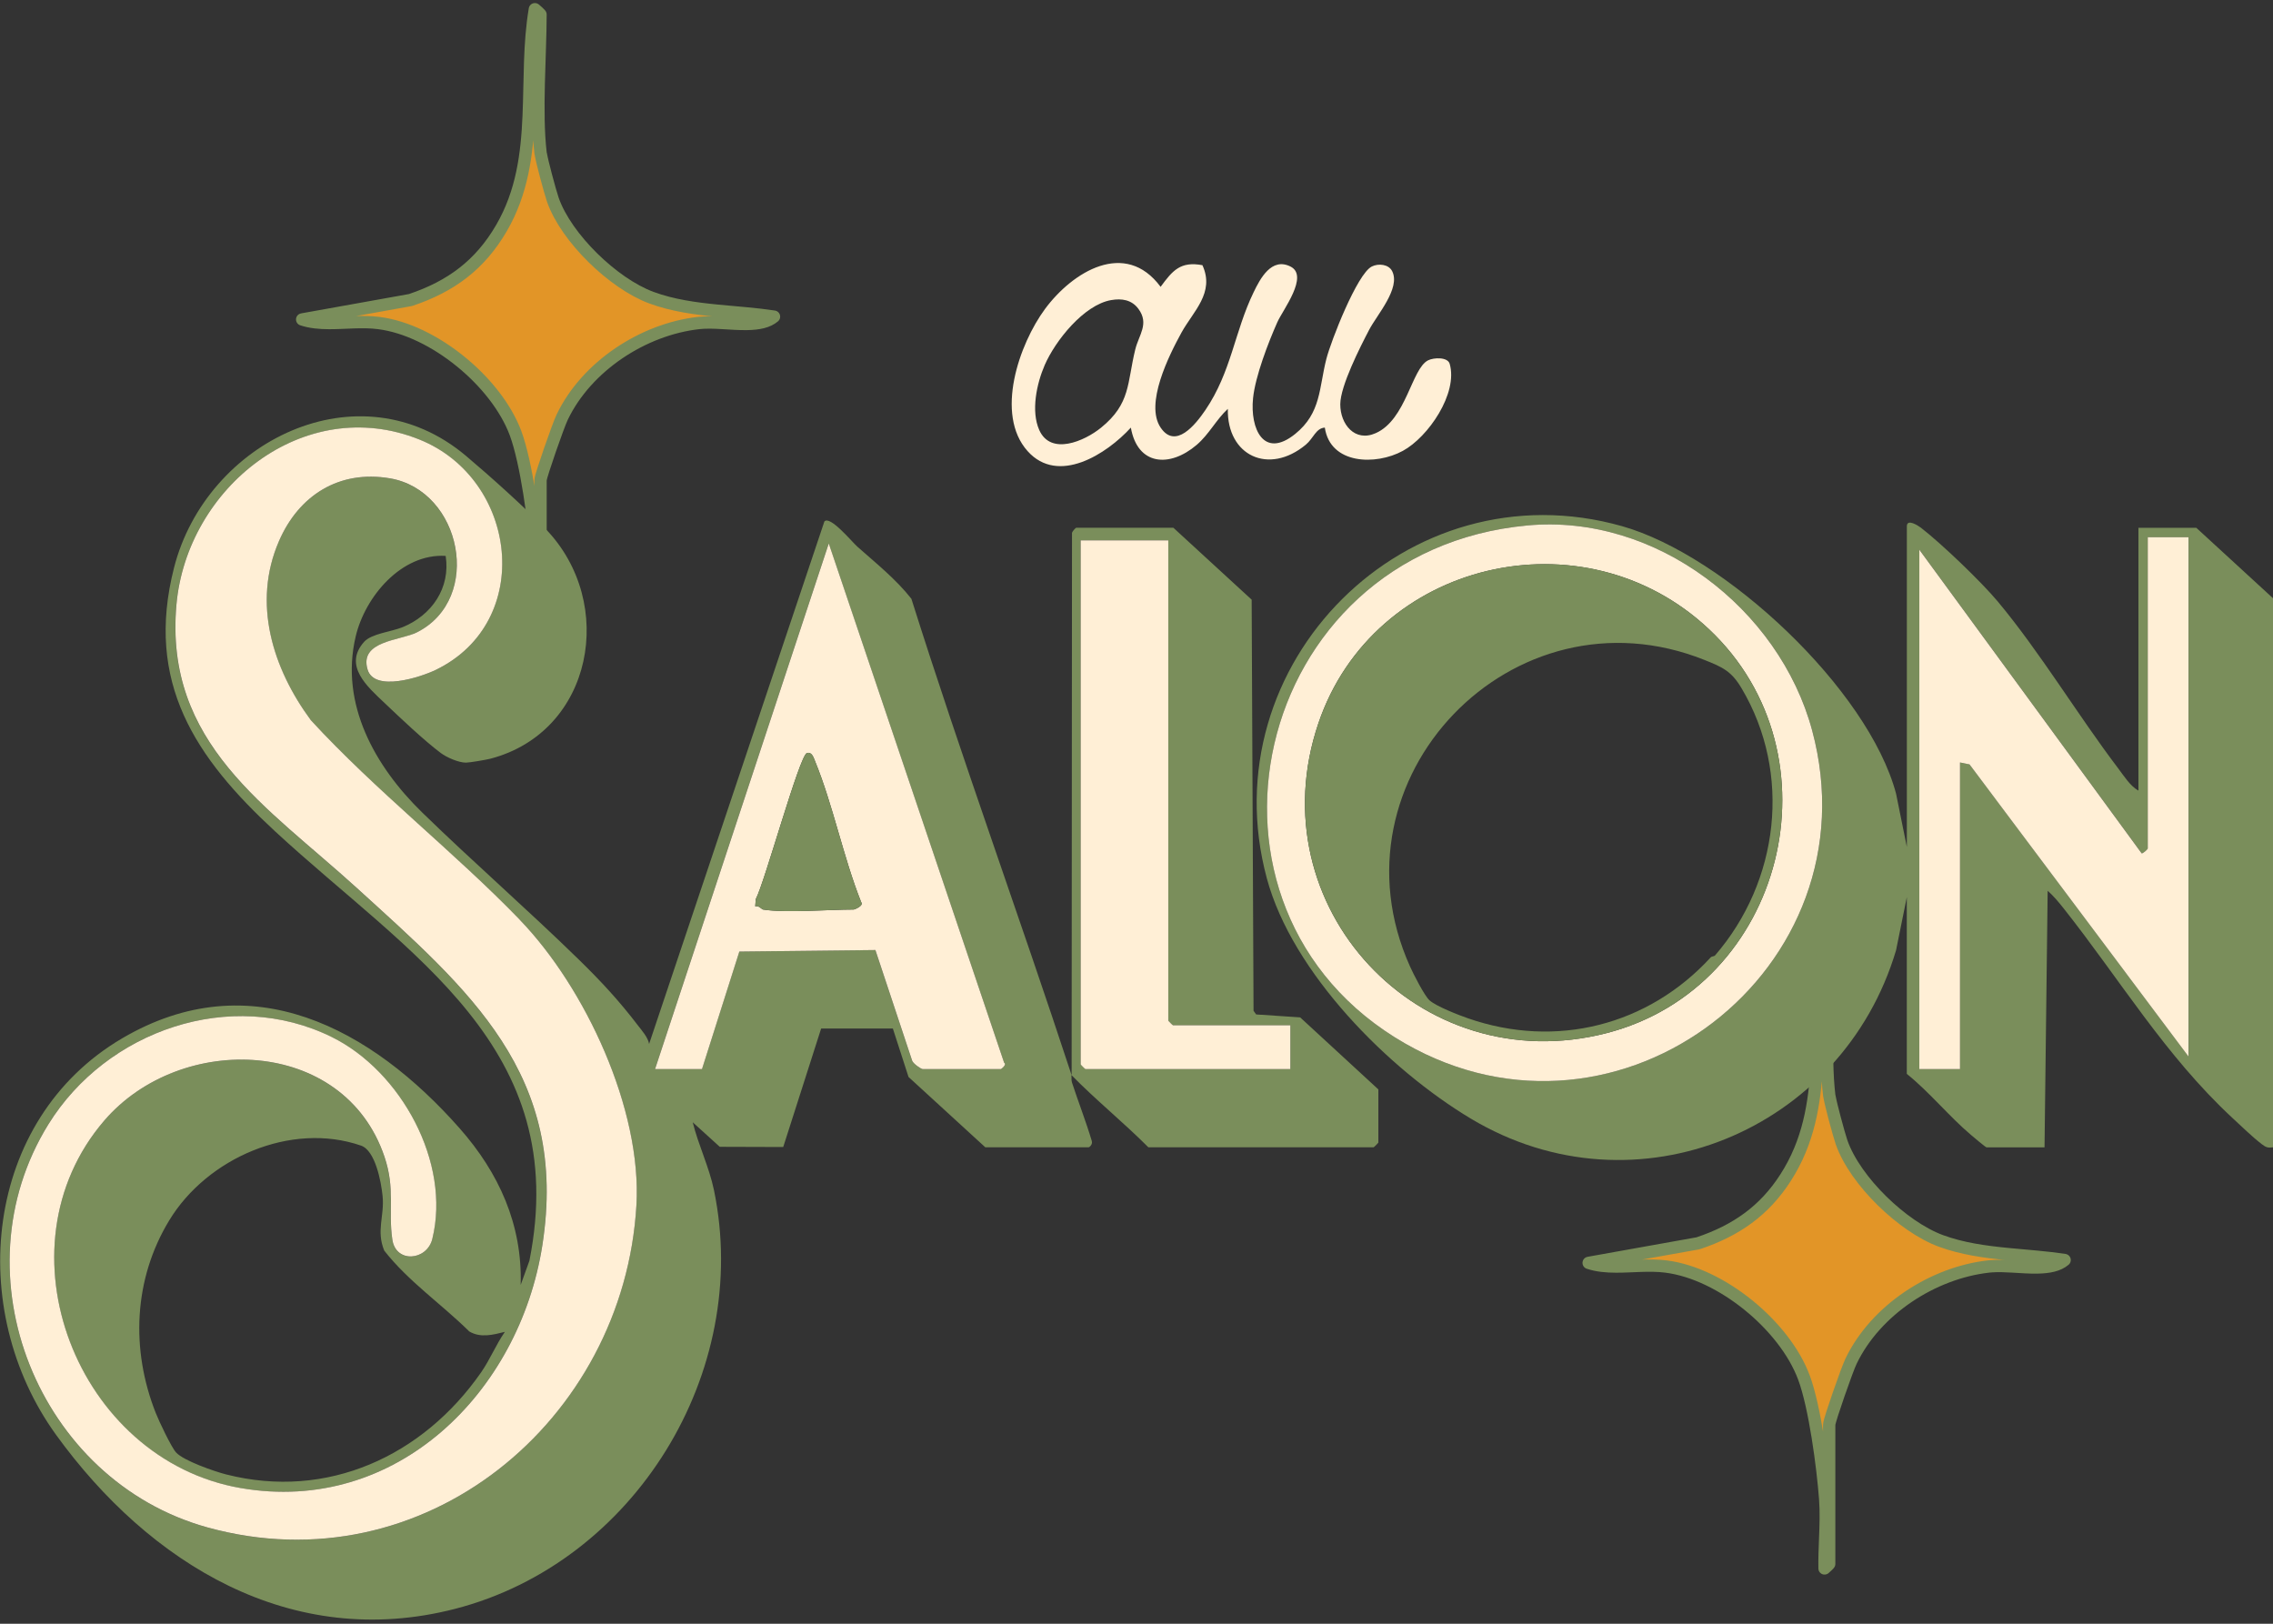 <svg width="161" height="115" viewBox="0 0 161 115" fill="none" xmlns="http://www.w3.org/2000/svg">
<rect x="0" y="0" width="161" height="115" fill="#333333" stroke="none"/>
<g clip-path="url(#clip0_100_129)">
<path d="M75.883 76.161C75.92 76.272 75.868 76.479 75.927 76.66C76.378 78.044 76.918 79.416 77.333 80.807C77.407 81.051 77.174 81.255 77.103 81.255H69.79L64.352 76.275L63.242 72.843H58.163L55.477 81.236L50.982 81.222L49.066 79.483C49.469 81.107 50.231 82.653 50.572 84.292C53.243 97.177 44.96 110.665 32.23 113.946C20.633 116.935 10.582 110.75 3.974 101.624C-2.448 92.752 -1.186 79.316 8.654 73.538C17.773 68.181 26.319 72.839 32.563 79.919C35.338 83.067 37.006 86.734 36.88 91.003L37.498 89.294C40.52 74.152 28.997 67.671 19.479 58.874C13.848 53.672 10.249 48.342 12.328 40.203C14.614 31.254 25.423 25.894 33.003 32.283C34.705 33.718 37.195 35.953 38.663 37.477C43.698 42.708 42.015 51.83 34.735 53.735C34.457 53.809 33.262 54.013 33.003 54.013C32.496 54.017 31.635 53.643 31.228 53.336C30.029 52.437 28.349 50.843 27.24 49.788C26.037 48.649 24.284 47.143 25.793 45.456C26.319 44.872 27.721 44.746 28.523 44.417C30.577 43.577 31.919 41.65 31.568 39.371C28.438 39.182 25.86 42.253 25.194 45.075C24.058 49.87 26.574 54.298 29.903 57.542C33.555 61.097 37.354 64.401 40.99 67.952C42.548 69.472 43.861 70.886 45.185 72.624C45.478 73.005 45.896 73.468 45.977 73.938L58.392 36.933C58.792 36.489 60.349 38.379 60.719 38.709C62.036 39.881 63.445 40.998 64.555 42.408C68.114 53.691 72.276 65.092 75.905 76.153L75.931 37.732C75.964 37.625 76.186 37.377 76.238 37.377H83.111L88.657 42.471L88.79 71.588L88.975 71.847L92.093 72.055L97.631 77.156V80.922C97.631 80.944 97.32 81.255 97.298 81.255H81.339C79.593 79.501 77.555 77.848 75.909 76.157L75.883 76.161ZM36.81 65.137C32.167 60.331 26.589 55.992 22.012 51.009C19.308 47.343 17.855 42.719 19.752 38.335C21.162 35.083 24.021 33.267 27.617 33.881C32.693 34.747 34.239 42.401 29.533 44.787C28.364 45.379 25.416 45.375 26.034 47.428C26.515 49.033 29.777 47.972 30.865 47.446C37.89 44.039 36.673 33.929 29.703 31.132C21.509 27.847 13.234 34.565 12.494 42.819C11.61 52.67 18.935 57.128 25.231 62.858C33.211 70.124 40.313 76.079 38.408 88.221C36.78 98.594 28.079 107.298 17.041 105.393C5.476 103.396 -0.417 88.439 7.382 79.368C12.797 73.072 24.354 73.442 27.225 81.917C28.002 84.214 27.484 85.705 27.784 87.788C28.028 89.497 30.24 89.294 30.617 87.751C31.953 82.335 28.39 75.869 23.503 73.453C16.345 69.913 7.541 72.983 3.427 79.627C-3.173 90.289 2.717 104.875 14.695 108.182C29.996 112.407 44.183 100.647 45.074 85.365C45.47 78.576 41.46 69.953 36.806 65.141L36.81 65.137ZM82.752 38.268H76.545V75.384C76.545 75.406 76.856 75.717 76.878 75.717H91.398V72.613H83.085C83.063 72.613 82.752 72.306 82.752 72.28V38.268ZM65.351 75.717H70.892C70.918 75.717 71.332 75.399 71.122 75.269L58.699 38.49L46.395 75.717H49.721L52.366 67.393L62.003 67.286L64.607 75.125C64.692 75.336 65.184 75.684 65.347 75.717H65.351ZM35.759 94.328C34.927 94.535 34.043 94.776 33.24 94.299C31.276 92.36 28.912 90.744 27.218 88.576C26.629 87.155 27.243 86.138 27.099 84.706C26.996 83.696 26.589 81.488 25.571 81.136C20.588 79.416 14.662 82.035 11.995 86.419C9.453 90.596 9.253 95.594 11.04 100.092C11.262 100.654 12.132 102.497 12.472 102.87C13.012 103.458 15.187 104.213 16.016 104.424C23.185 106.251 29.962 103.114 34.076 97.199C34.716 96.278 35.119 95.253 35.756 94.336L35.759 94.328Z" fill="#7A8E5B"/>
<path d="M135.065 63.528L134.3 67.305C130.504 80.071 115.869 86.227 104.179 79.224C98.364 75.739 91.535 68.914 89.73 62.203C85.642 47.014 99.677 32.96 114.896 37.266C122.195 39.334 132.328 48.808 134.3 56.206L135.065 59.984V37.273C135.065 36.707 135.872 37.229 136.068 37.38C137.514 38.498 140.318 41.183 141.495 42.589C144.499 46.185 147.177 50.654 150.044 54.431C150.462 54.982 150.876 55.659 151.468 55.996V37.384H155.571L161.002 42.371V81.259C160.643 81.31 160.499 81.259 160.217 81.044C159.559 80.545 158.723 79.727 158.112 79.165C153.351 74.744 150.166 69.38 146.149 64.308C145.838 63.916 145.416 63.409 145.039 63.091L144.817 81.262H140.714C140.644 81.262 139.775 80.519 139.605 80.378C138.073 79.083 136.656 77.337 135.062 76.057V63.539L135.065 63.528ZM108.19 37.214C88.561 39.034 82.912 64.389 99.529 73.904C114.726 82.605 132.905 68.607 128.358 51.734C126.032 43.096 117.275 36.374 108.19 37.214ZM155.016 38.046H152.134V60.094C152.134 60.143 151.753 60.502 151.694 60.428L135.953 38.934V75.717H138.835V54.002L139.508 54.139L155.02 74.829V38.046H155.016Z" fill="#7A8E5B"/>
<path d="M85.172 18.788C86.063 20.741 84.513 22.047 83.677 23.571C82.789 25.191 81.08 28.606 82.208 30.282C83.259 31.846 84.672 30.085 85.382 29.038C87.225 26.323 87.439 23.5 88.793 20.704C89.27 19.712 90.07 18.21 91.405 18.876C92.74 19.542 90.858 21.951 90.473 22.824C89.829 24.274 88.915 26.649 88.756 28.199C88.534 30.359 89.504 32.534 91.738 30.736C93.588 29.246 93.421 27.47 93.95 25.413C94.272 24.159 96.122 19.402 97.165 18.876C97.635 18.64 98.364 18.71 98.611 19.209C99.218 20.419 97.538 22.291 96.984 23.349C96.344 24.57 94.938 27.337 94.934 28.628C94.93 30.048 95.966 31.336 97.446 30.677C99.618 29.712 99.98 26.109 101.153 25.52C101.56 25.317 102.544 25.276 102.684 25.768C103.287 27.862 101.16 30.958 99.366 31.931C97.446 32.978 94.224 32.897 93.839 30.285C93.207 30.322 93.033 31.044 92.496 31.491C89.874 33.67 86.903 32.283 86.969 28.957C86.137 29.73 85.641 30.759 84.761 31.51C82.841 33.145 80.573 32.971 80.1 30.285C78.383 32.164 74.954 34.369 72.786 31.95C70.452 29.342 72.187 24.363 74.022 21.88C75.971 19.246 79.704 16.938 82.208 20.315C83.048 19.169 83.607 18.484 85.183 18.784L85.172 18.788ZM78.698 21.255C76.767 21.595 74.743 24.137 73.996 25.861C73.426 27.178 73.016 29.113 73.611 30.455C74.425 32.286 76.811 31.247 77.987 30.293C80.1 28.58 79.826 27.133 80.414 24.744C80.669 23.711 81.413 22.934 80.64 21.88C80.163 21.229 79.456 21.122 78.698 21.255Z" fill="#FFEFD6"/>
<path d="M36.81 65.137C41.46 69.95 45.474 78.573 45.078 85.362C44.187 100.644 30 112.404 14.699 108.179C2.721 104.872 -3.173 90.285 3.431 79.624C7.545 72.984 16.345 69.913 23.507 73.45C28.394 75.865 31.957 82.332 30.621 87.748C30.24 89.29 28.032 89.49 27.788 87.785C27.488 85.706 28.009 84.211 27.229 81.914C24.358 73.439 12.801 73.069 7.385 79.365C-0.413 88.436 5.48 103.389 17.044 105.39C28.083 107.299 36.784 98.594 38.412 88.218C40.317 76.076 33.214 70.12 25.235 62.855C18.939 57.124 11.617 52.667 12.498 42.815C13.238 34.562 21.513 27.84 29.707 31.129C36.677 33.926 37.894 44.036 30.869 47.443C29.781 47.969 26.522 49.03 26.038 47.425C25.42 45.372 28.368 45.375 29.537 44.783C34.243 42.397 32.697 34.743 27.621 33.878C24.025 33.264 21.162 35.08 19.756 38.332C17.858 42.715 19.312 47.34 22.017 51.006C26.593 55.989 32.167 60.328 36.814 65.134L36.81 65.137Z" fill="#FFEFD6"/>
<path d="M65.35 75.717C65.188 75.684 64.695 75.336 64.61 75.125L62.006 67.286L52.369 67.394L49.724 75.717H46.398L58.703 38.49L71.125 75.269C71.336 75.399 70.921 75.717 70.896 75.717H65.354H65.35ZM54.045 64.416C55.669 64.678 58.669 64.416 60.474 64.416C60.511 64.416 61.2 64.16 61 63.898C59.72 60.687 59.021 57.057 57.718 53.876C57.619 53.628 57.493 53.232 57.153 53.336C56.627 53.495 54.156 62.525 53.531 63.683L53.494 64.19C53.742 64.112 53.96 64.401 54.045 64.416Z" fill="#FFEFD6"/>
<path d="M155.016 38.046V74.829L139.504 54.139L138.831 54.002V75.717H135.949V38.934L151.69 60.428C151.749 60.502 152.13 60.143 152.13 60.094V38.046H155.012H155.016Z" fill="#FFEFD6"/>
<path d="M108.189 37.214C117.274 36.371 126.031 43.096 128.357 51.734C132.904 68.607 114.725 82.609 99.528 73.904C82.911 64.39 88.56 39.034 108.189 37.214ZM121.036 44.55C112.154 36.212 97.294 39.689 93.384 51.224C88.978 64.22 100.553 76.583 113.789 73.172C126.415 69.92 130.525 53.458 121.036 44.55Z" fill="#FFEFD6"/>
<path d="M82.752 38.269V72.281C82.752 72.303 83.063 72.614 83.085 72.614H91.398V75.717H76.878C76.856 75.717 76.545 75.41 76.545 75.384V38.269H82.752Z" fill="#FFEFD6"/>
<path d="M54.045 64.416C53.957 64.401 53.742 64.112 53.494 64.19L53.531 63.683C54.156 62.526 56.627 53.495 57.153 53.336C57.497 53.233 57.619 53.629 57.719 53.876C59.021 57.058 59.72 60.687 61 63.898C61.2 64.161 60.512 64.416 60.475 64.416C58.669 64.416 55.669 64.678 54.045 64.416Z" fill="#7A8E5B"/>
<path d="M121.037 44.55C130.526 53.458 126.416 69.92 113.79 73.172C100.554 76.583 88.978 64.219 93.384 51.224C97.294 39.689 112.155 36.208 121.037 44.55ZM121.473 67.675C126.013 62.429 126.941 54.782 123.36 48.749C122.639 47.532 122.021 47.254 120.719 46.736C107.172 41.328 93.884 55.138 99.876 68.455C100.113 68.984 100.89 70.516 101.253 70.845C101.723 71.27 103.31 71.888 103.972 72.118C110.231 74.297 116.753 72.621 121.177 67.8C121.244 67.727 121.418 67.738 121.473 67.671V67.675Z" fill="#7A8E5B"/>
</g>
<path d="M129.193 67.352C129.318 67.456 129.438 67.568 129.522 67.658C129.538 67.675 129.551 67.691 129.562 67.704C129.558 69.198 129.479 70.894 129.437 72.606C129.394 74.351 129.392 76.102 129.567 77.582C129.571 77.611 129.577 77.638 129.586 77.665C129.64 77.975 129.795 78.604 129.954 79.202C130.137 79.892 130.341 80.614 130.44 80.9L130.441 80.901C130.927 82.294 132.023 83.788 133.304 85.047C134.586 86.306 136.1 87.376 137.47 87.884H137.471C138.981 88.442 140.613 88.663 142.223 88.82C143.599 88.954 144.946 89.043 146.24 89.241C145.8 89.617 145.149 89.752 144.315 89.767C143.757 89.777 143.169 89.733 142.569 89.698C142.056 89.668 141.531 89.645 141.048 89.681L140.844 89.7C136.901 90.146 132.865 92.767 131.118 96.394C130.966 96.703 130.579 97.764 130.24 98.74C130.068 99.237 129.904 99.725 129.782 100.104C129.722 100.294 129.671 100.459 129.635 100.587C129.617 100.65 129.601 100.708 129.59 100.757C129.582 100.789 129.564 100.865 129.564 100.938V110.763C129.552 110.777 129.539 110.794 129.522 110.812C129.448 110.891 129.345 110.988 129.235 111.082C129.223 110.402 129.251 109.706 129.279 108.993C129.316 108.057 129.352 107.093 129.281 106.155C129.197 105.023 129.014 103.4 128.758 101.804C128.503 100.215 128.169 98.619 127.776 97.56L127.775 97.559C127.085 95.706 125.612 93.869 123.849 92.439C122.086 91.01 119.984 89.948 117.998 89.7H117.999C117.408 89.625 116.802 89.628 116.212 89.647C115.61 89.667 115.042 89.703 114.47 89.702C113.772 89.701 113.122 89.641 112.527 89.442L120.244 88.061C120.265 88.057 120.286 88.052 120.307 88.045C122.977 87.147 124.973 85.747 126.472 83.412L126.765 82.933C128.255 80.379 128.595 77.644 128.711 74.914C128.82 72.341 128.733 69.815 129.154 67.321C129.167 67.332 129.181 67.341 129.193 67.352Z" fill="#E29527" stroke="#7A8E5B" stroke-width="0.873" stroke-linejoin="round"/>
<path d="M37.919 0.679C38.043 0.782 38.162 0.894 38.246 0.983C38.261 1 38.274 1.015 38.285 1.028C38.281 2.512 38.201 4.196 38.159 5.896C38.117 7.631 38.116 9.37 38.29 10.841C38.294 10.87 38.3 10.899 38.309 10.926C38.363 11.234 38.516 11.858 38.673 12.451C38.854 13.136 39.058 13.853 39.156 14.138V14.139C39.638 15.523 40.726 17.008 41.996 18.259C43.268 19.511 44.771 20.574 46.13 21.078L46.131 21.079C47.63 21.634 49.249 21.854 50.845 22.01C52.208 22.143 53.542 22.23 54.824 22.426C54.388 22.796 53.745 22.93 52.921 22.944C52.367 22.954 51.785 22.91 51.19 22.876C50.608 22.842 50.01 22.817 49.477 22.878C45.565 23.321 41.562 25.926 39.828 29.53C39.677 29.837 39.293 30.891 38.957 31.861C38.786 32.354 38.623 32.839 38.503 33.217C38.443 33.405 38.392 33.569 38.356 33.696C38.339 33.759 38.324 33.818 38.312 33.866C38.305 33.898 38.287 33.974 38.287 34.046V43.806C38.275 43.819 38.262 43.836 38.246 43.853C38.173 43.931 38.074 44.025 37.968 44.116C37.956 43.443 37.984 42.754 38.012 42.049C38.048 41.119 38.083 40.162 38.013 39.23C37.929 38.104 37.748 36.492 37.493 34.905C37.24 33.327 36.909 31.741 36.52 30.689V30.688C35.834 28.846 34.373 27.021 32.623 25.601C30.874 24.18 28.789 23.124 26.818 22.878H26.819C26.232 22.803 25.631 22.806 25.046 22.825C24.449 22.845 23.886 22.881 23.318 22.88C22.63 22.878 21.99 22.82 21.403 22.625L29.047 21.255C29.068 21.251 29.089 21.245 29.109 21.238C31.935 20.286 33.999 18.768 35.517 16.158C36.995 13.621 37.332 10.902 37.447 8.19C37.556 5.636 37.469 3.129 37.886 0.653C37.896 0.662 37.908 0.67 37.919 0.679Z" fill="#E29527" stroke="#7A8E5B" stroke-width="0.873" stroke-linejoin="round"/>
<defs>
<clipPath id="clip0_100_129">
<rect width="161" height="96.076" fill="white" transform="translate(0 18.633)"/>
</clipPath>
</defs>
</svg>
